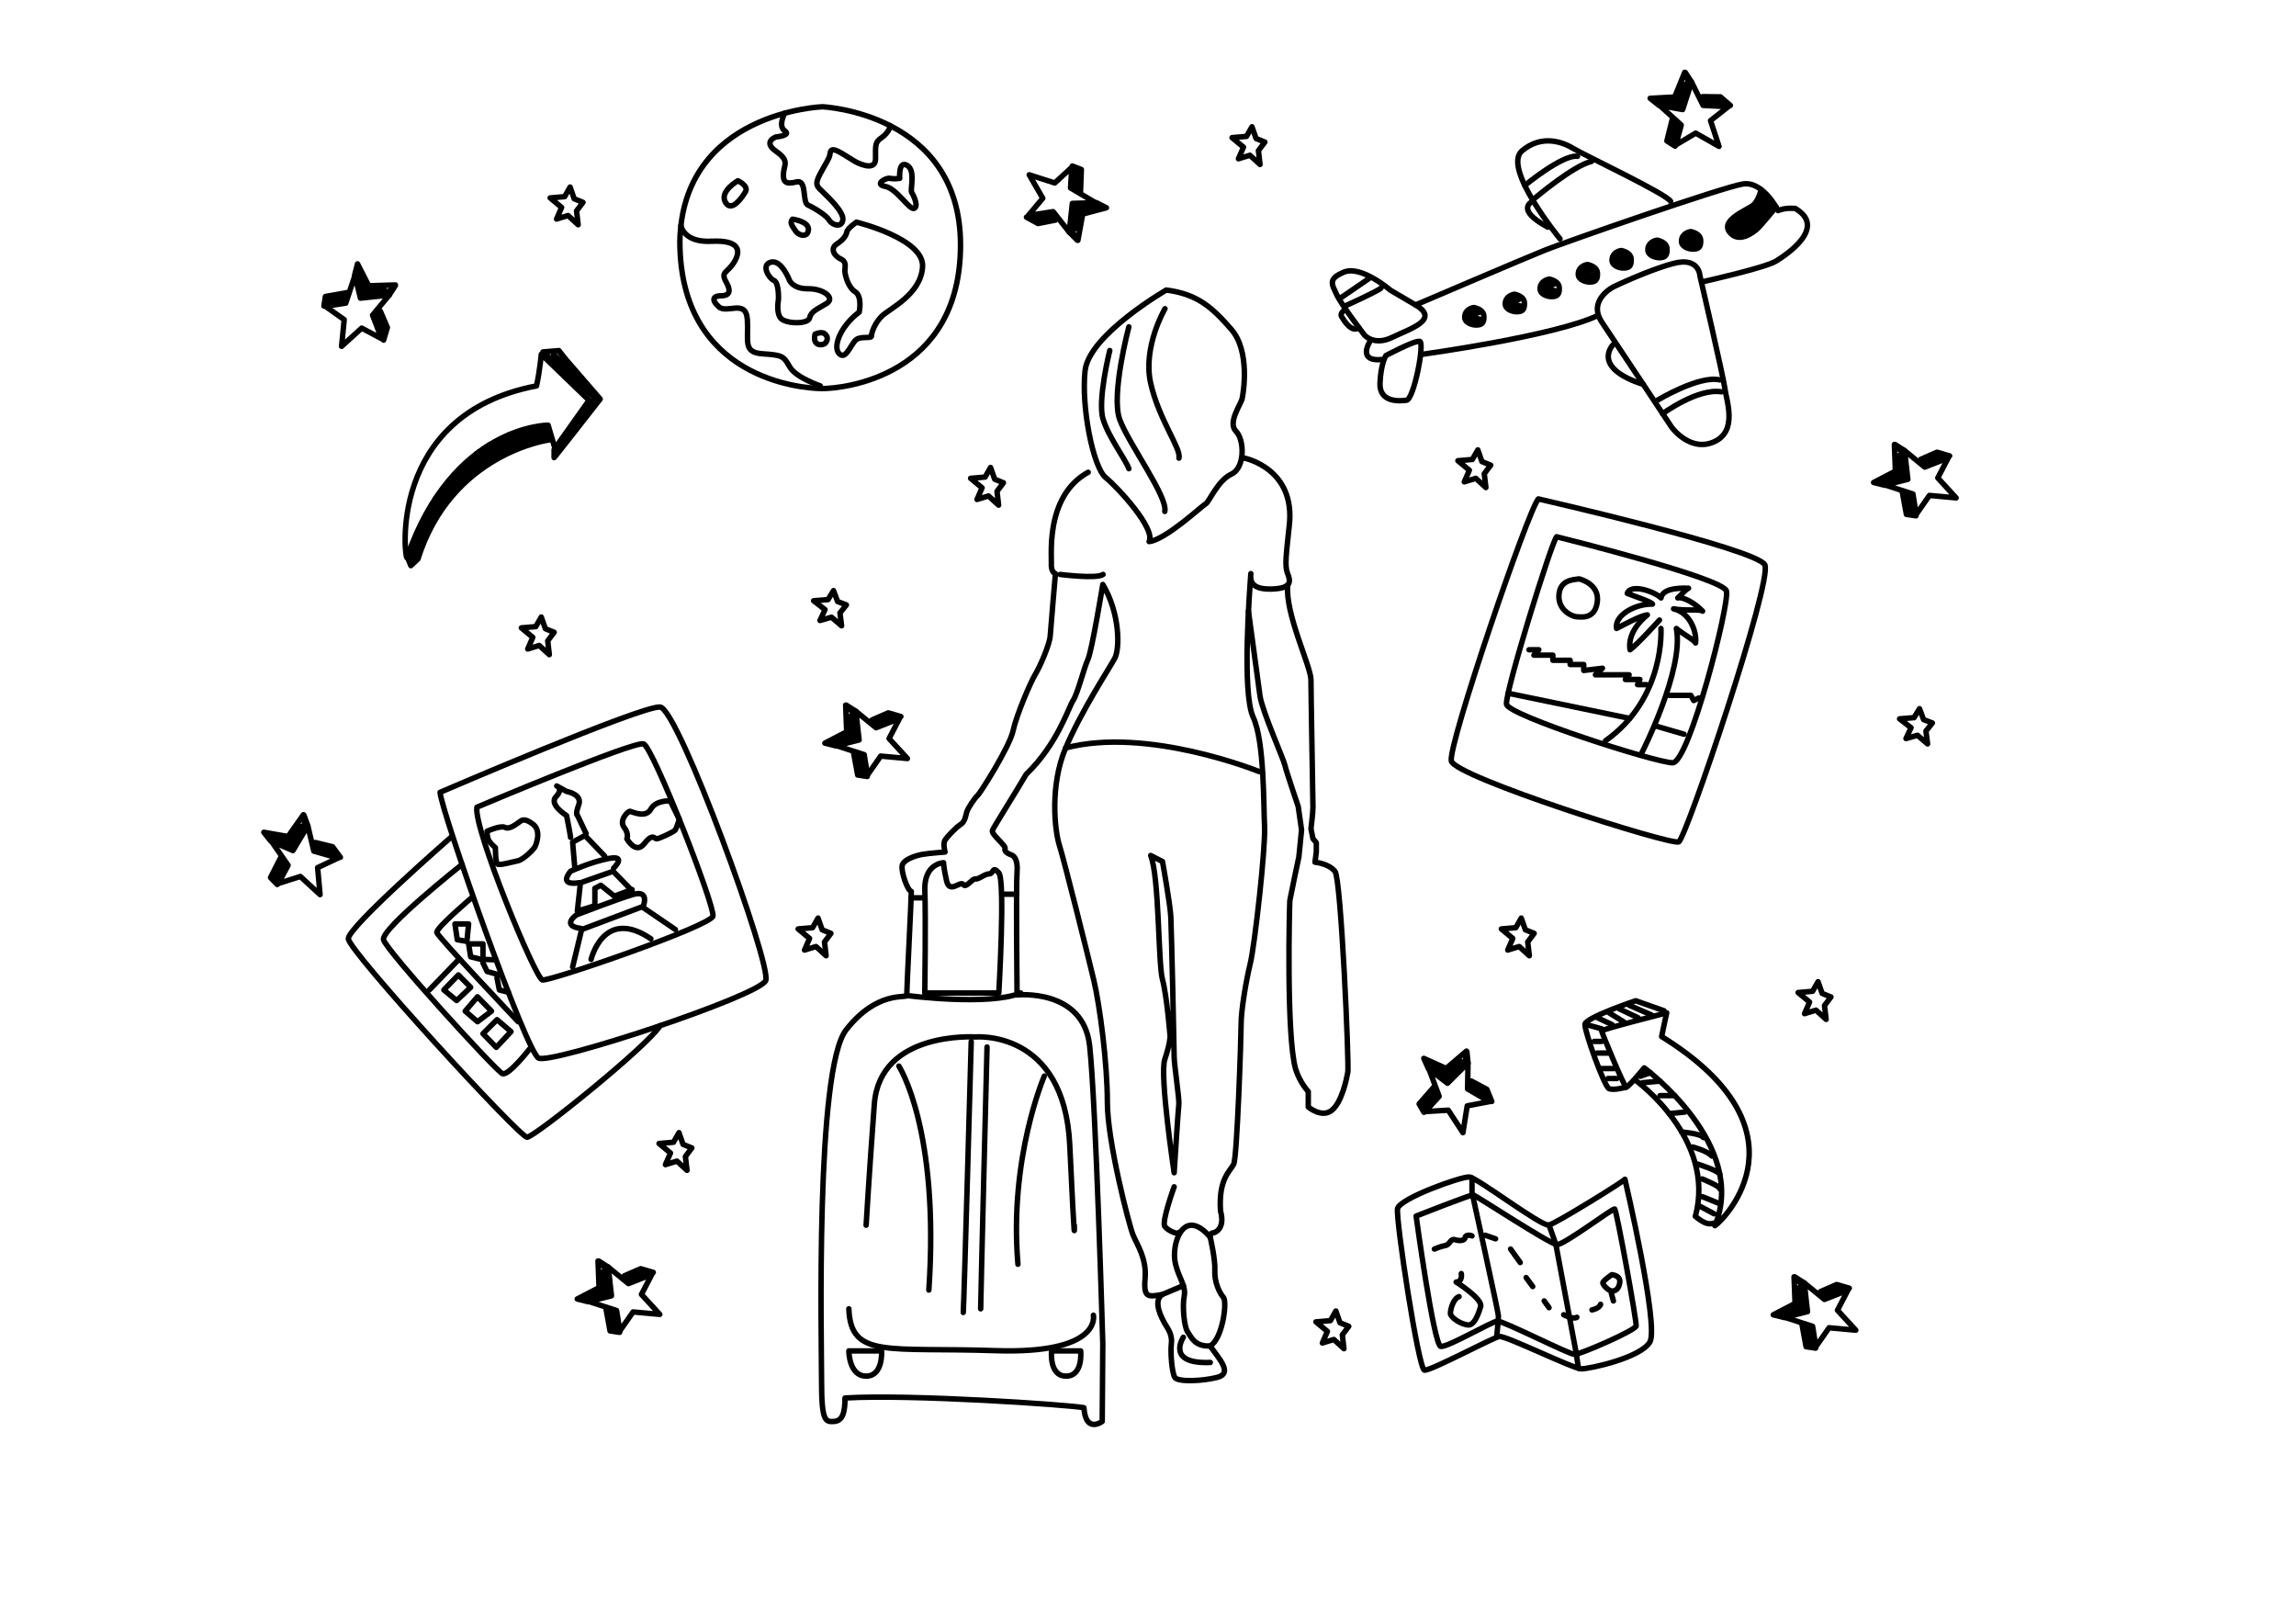 <svg version="1.1" id="Layer_1" xmlns="http://www.w3.org/2000/svg" viewBox="0 0 841.89 595.28">

<style>
  path{
    stroke-dasharray: 1544;
    stroke-dashoffset: 0;
    animation: drawAli 10s infinite;
  }
  @keyframes drawAli {
    from {
        stroke-dashoffset: 1544;
    }
    to {
        stroke-dashoffset: 0;
    }
  }
</style>
<g>
	<path fill="none" stroke="#000000" stroke-width="2" stroke-linecap="round" stroke-linejoin="round" stroke-miterlimit="10" d="
		M301.54,39.143c0,0,50.654,2.25,50.654,50.655s-43.154,52.654-50.654,52.654s-52.25-3.5-52.25-54
		C250.29,40.952,301.54,39.143,301.54,39.143z"/>
	<path fill="none" stroke="#000000" stroke-width="2" stroke-linecap="round" stroke-linejoin="round" stroke-miterlimit="10" d="
		M249.682,82.69c0,0,0.858,6.262,11.108,5.762s11,3.25,8.5,7.5s-5.25,3.5-3,7.5s0.5,5-2,5s-3.75,1.25-0.75,4s10-3,10.5,4.75
		s-1.75,12,5.5,12.5s7.75,0.75,10,4.75s11.202,7,11.202,7"/>
	<path fill="none" stroke="#000000" stroke-width="2" stroke-linecap="round" stroke-linejoin="round" stroke-miterlimit="10" d="
		M287.736,41.502c0,0-2.554,4.7,0,6.45s-3.196,2.25-3.196,2.25s-5,1.75,0,5.25s3,4.75,2.75,8s0.75,4.25,4.75,3.25s2,7.5,4.25,8.5
		s6.75,3.75,7.75,5.5s4.5,3,5,0s-5.25-8.25-7.25-10.25s-3.346-2.5-1.048-6.75s3.298-5.5,3.548-7s0.312-3,4.781-0.25
		s4.469,2.75,4.469,2.75s7.5,4.25,7.5-1s-0.25-6,2.25-7.75s3.389-4.235,2.981-4.439"/>
	<path fill="none" stroke="#000000" stroke-width="2" stroke-linecap="round" stroke-linejoin="round" stroke-miterlimit="10" d="
		M314.04,81.452c0,0,24.75,6,24.25,16.25s-12.25,15.5-15,18.25s-3.75,6.25-3.75,7.25s-3.75,0-5.5,1.25s-3.5,6.5-5.5,5.75
		s-2.5-4,0-8.5s6.5-7.25,6.5-7.25s1.25-5.75-1.5-7.5s-3.75-6.5-3.75-7.75s0.75-3.25-1.5-4.25s-4.136-3.75-1.443-5.5
		s3.443-3.25,3.693-4.5S314.04,81.452,314.04,81.452z"/>
	<path fill="none" stroke="#000000" stroke-width="2" stroke-linecap="round" stroke-linejoin="round" stroke-miterlimit="10" d="
		M329.896,65.387c0-0.55-0.441-6.604,2.751-4.733s0.991,8.916,1.651,9.906s2.642,5.173,0.88,5.833s-6.384-7.292-10.567-8.049
		s0.206-3.288,1.754-2.958S329.896,65.387,329.896,65.387z"/>
	<path fill="none" stroke="#000000" stroke-width="2" stroke-linecap="round" stroke-linejoin="round" stroke-miterlimit="10" d="
		M289.5,102.811c0,0,1.32,3.135,6.824,3.053s10.126,3.331,6.714,5.422s-5.657,2.862-6.186,5.283s-9.004,2.201-10.655,0
		s-0.77-6.604-0.77-6.604s0.33-6.274-1.651-7.155s-4.843-5.834-0.991-6.714S289.5,102.811,289.5,102.811z"/>
	<path fill="none" stroke="#000000" stroke-width="2" stroke-linecap="round" stroke-linejoin="round" stroke-miterlimit="10" d="
		M298.856,122.513c0,0,2.532-1.211,3.743,0s0.771,2.422,0,3.302S297.755,127.136,298.856,122.513z"/>
	<path fill="none" stroke="#000000" stroke-width="2" stroke-linecap="round" stroke-linejoin="round" stroke-miterlimit="10" d="
		M290.601,80.356c0,0,6.054,0.771,5.834,3.853s-3.632,2.202-4.733,0.44S289.39,81.787,290.601,80.356z"/>
	<path fill="none" stroke="#000000" stroke-width="2" stroke-linecap="round" stroke-linejoin="round" stroke-miterlimit="10" d="
		M270.568,66.267c0,0,4.073,1.872,2.752,4.073s-4.954,7.375-7.155,4.073S268.036,67.808,270.568,66.267z"/>
</g>
<g>
	<g>
		<path fill="none" stroke="#000000" stroke-width="2" stroke-linecap="round" stroke-linejoin="round" stroke-miterlimit="10" d="
			M427.637,106.333c0,0-28.296,16.348-29.763,29.552s2.935,35.421,7.545,39.193s18.444,18.863,15.929,23.474
			c6.078-0.629,19.492-13.204,20.75-13.833s4.401-8.593,9.432-10.898s4.82-12.576,1.677-15.72s1.779-9.85,2.252-11.946
			s2.987-17.396-3.929-25.361S439.164,107.801,427.637,106.333z"/>
		<path fill="none" stroke="#000000" stroke-width="2" stroke-linecap="round" stroke-linejoin="round" stroke-miterlimit="10" d="
			M456.291,167.954c0,0,19.132,3.772,16.407,25.151c-1.048,10.061-1.677,14.252-0.629,16.977s2.097,5.659-5.868,5.869
			s-7.756-3.563-7.546-5.659c-0.419,5.869-3.353,43.595,0.839,52.607s3.771,32.486,4.191,40.031
			c0.42,7.546-3.562,43.388-5.239,50.304s-3.354,17.396-3.354,22.007s-1.467,49.046-2.725,51.561s-5.66,5.45-4.821,17.187
			c1.887,6.916-2.515,7.964-2.515,7.964s-1.677,0-1.258,1.677c0,0,1.886,7.964,1.677,12.155s1.678,8.174,3.145,9.851
			s-0.346,15.301-4.889,17.815c3.421,4.82,8.452,10.061,2.583,11.527s-14.462,1.677-15.511,0c-1.047-1.677-1.676-9.012-1.257-12.575
			s-1.886-6.078-2.515-7.336s-4.611-7.964-0.839-10.479c-5.03,0.838-6.917,1.468-6.288-5.868s-2.935-12.364-4.402-15.928
			s-9.432-34.372-9.432-48.625s-2.725-35.421-5.03-45.062s-10.899-44.016-12.576-49.255c-1.677-5.24-3.563-21.798,2.306-35.631
			s16.139-29.343,18.025-32.906s1.886-16.558-4.401-27.038c0,0-3.982,24.312-5.449,27.457s-3.773,12.576-5.45,15.091
			s-5.659,15.929-17.187,27.037c-4.82,8.174-11.737,19.073-12.366,20.54s5.031,5.524,4.611,6.745
			c-0.419,1.219,1.676,2.057,2.305,2.267s2.516,1.258,2.096,6.288s0,45.062,0,45.062s24.312-2.515,26.618,18.654
			s4.821,109.196,4.821,109.196l-0.21,28.505c0,0-6.078,4.611-6.707-5.03c-5.24-1.048-63.716-5.031-87.609-3.563
			c0,5.24-0.838,8.384-3.982,8.594s-4.611,0.209-4.611-14.672s-2.305-114.436,9.013-128.897s22.007-11.527,22.217-12.575
			c0-2.725,1.677-35.213,1.677-38.146c-1.467-0.419-3.772-7.201-3.354-9.469s5.03-3.736,7.545-4.155s8.174-0.838,8.174-0.838
			s-0.838-3.144,0-4.401s3.982-4.611,5.659-5.66c1.677-1.047,1.886-3.145,2.306-4.611c0.419-1.467,3.144-5.45,3.982-6.078
			s11.737-17.815,12.995-23.684s6.498-18.025,8.174-20.75s5.239-10.899,5.449-14.043s1.922-22.845,1.922-22.845
			s-1.712-0.42-1.503-3.773s-2.594-28.159,17.461-35.144"/>
		<path fill="none" stroke="#000000" stroke-width="2" stroke-linecap="round" stroke-linejoin="round" stroke-miterlimit="10" d="
			M457.779,224.084c0,0,3.492,25.614,4.229,31.023s8.605,23.114,9.098,25.328s4.918,15.246,4.918,15.246l1.23,8.606l-0.984,9.836
			c0,0-3.171,14.999-3.307,15.983s-1.366,49.427,2.077,61.722c1.476,4.918,4.673,8.36,4.673,8.36v5.655c0,0,4.918,4.18,8.606,1.229
			s5.41-11.311,5.901-14.016s-2.458-70.573-4.672-73.524s-7.377-3.428-7.377-3.428l0.491-3.703v-3.443l-1.229-1.475l-0.737-3.689
			c0,0,0.737-5.655,0.737-7.868s-0.737-41.803-0.737-46.721s-9.624-24.375-8.501-34.811"/>
		<path fill="none" stroke="#000000" stroke-width="2" stroke-linecap="round" stroke-linejoin="round" stroke-miterlimit="10" d="
			M388.732,210.6c0,0,13.524,1.721,15.737,0"/>
		<path fill="none" stroke="#000000" stroke-width="2" stroke-linecap="round" stroke-linejoin="round" stroke-miterlimit="10" d="
			M461.763,282.895c0,0-40.967-16.619-71.016-8.678"/>
		<path fill="none" stroke="#000000" stroke-width="2" stroke-linecap="round" stroke-linejoin="round" stroke-miterlimit="10" d="
			M421.927,313.633l4.328,2.213c0,0,2.804,15.492,3.05,20.164s1.229,48.441,1.229,51.393s1.969,15.737,1.723,17.459
			s-1.723,25.082-1.723,25.082s-5.388-35.656-3.432-41.558c1.957-5.901,1.957-8.36,1.957-8.36s-1.182-15-2.804-20.901
			S425.124,321.502,421.927,313.633z"/>
		<path fill="none" stroke="#000000" stroke-width="2" stroke-linecap="round" stroke-linejoin="round" stroke-miterlimit="10" d="
			M430.534,435.104c0,0-4.651,12.788-3.433,14.509c1.22,1.721,5.196,3.196,5.176,2.213"/>
		<path fill="none" stroke="#000000" stroke-width="2" stroke-linecap="round" stroke-linejoin="round" stroke-miterlimit="10" d="
			M443.774,453.628c0,0-4.142-5.49-8.076-4.261s-5.901,8.852-4.672,14.016s3.934,8.115,3.196,11.804s0,11.311,1.229,13.032
			s2.493,5.543,8.255,5.23"/>
		
			<line fill="none" stroke="#000000" stroke-width="2" stroke-linecap="round" stroke-linejoin="round" stroke-miterlimit="10" x1="433.899" y1="471.327" x2="426.169" y2="474.586"/>
		<path fill="none" stroke="#000000" stroke-width="2" stroke-linecap="round" stroke-linejoin="round" stroke-miterlimit="10" d="
			M345.989,316.288c0,0-7.246,0.185-6.875,10.218s-0.014,37.53-0.014,37.53h27.139c0,0,2.415-41.245,0-44.032
			s-1.857,0.371-3.53,0.371s-3.716,2.045-5.017,1.858s-3.4,3.529-4.487,2.043s-4.988,3.531-6.103-1.3
			S345.989,316.288,345.989,316.288z"/>
		<path fill="none" stroke="#000000" stroke-width="2" stroke-linecap="round" stroke-linejoin="round" stroke-miterlimit="10" d="
			M400.924,482.169c0,0,3.333,14.333-36,13s-53,3.001-53.667-15.333"/>
		<path fill="none" stroke="#000000" stroke-width="2" stroke-linecap="round" stroke-linejoin="round" stroke-miterlimit="10" d="
			M317.59,449.188c0,0,1-17.352,3-44.352s37-24.667,37-24.667s32.667-2.999,34.667,39.667s1.667,29.352,1.667,29.352"/>
		<path fill="none" stroke="#000000" stroke-width="2" stroke-linecap="round" stroke-linejoin="round" stroke-miterlimit="10" d="
			M382.924,394.502c0,0-13,30-9.667,69"/>
		<path fill="none" stroke="#000000" stroke-width="2" stroke-linecap="round" stroke-linejoin="round" stroke-miterlimit="10" d="
			M329.59,390.836c0,0,15,22.909,11,82.121"/>
		<path fill="none" stroke="#000000" stroke-width="2" stroke-linecap="round" stroke-linejoin="round" stroke-miterlimit="10" d="
			M361.924,383.836c0,0-2.333,92.667-2.333,96"/>
		<path fill="none" stroke="#000000" stroke-width="2" stroke-linecap="round" stroke-linejoin="round" stroke-miterlimit="10" d="
			M356.125,381.836c0,0-2.635,96-2.918,99.333"/>
		<path fill="none" stroke="#000000" stroke-width="2" stroke-linecap="round" stroke-linejoin="round" stroke-miterlimit="10" d="
			M385.59,495.257h10.667c0,0,1,9.245-5.333,9.245S385.59,495.257,385.59,495.257z"/>
		<path fill="none" stroke="#000000" stroke-width="2" stroke-linecap="round" stroke-linejoin="round" stroke-miterlimit="10" d="
			M311.257,495.257h12c0,0,0.667,9.245-5.667,9.245S311.257,495.257,311.257,495.257z"/>
		<path fill="none" stroke="#000000" stroke-width="2" stroke-linecap="round" stroke-linejoin="round" stroke-miterlimit="10" d="
			M332.481,364.971c0,0,30.109,3.933,41.776-0.935"/>
		
			<line fill="none" stroke="#000000" stroke-width="2" stroke-linecap="round" stroke-linejoin="round" stroke-miterlimit="10" x1="334.087" y1="329.149" x2="339.101" y2="329.149"/>
		
			<line fill="none" stroke="#000000" stroke-width="2" stroke-linecap="round" stroke-linejoin="round" stroke-miterlimit="10" x1="367.313" y1="327.836" x2="372.71" y2="327.836"/>
		<path fill="none" stroke="#000000" stroke-width="2" stroke-linecap="round" stroke-linejoin="round" stroke-miterlimit="10" d="
			M413.923,119.835c0,0-6.666,25-3.333,34s17.691,28.333,16.511,33.667"/>
		<path fill="none" stroke="#000000" stroke-width="2" stroke-linecap="round" stroke-linejoin="round" stroke-miterlimit="10" d="
			M427.171,113.169c0,0-8.24,14-5.244,27.333c2.997,13.333,11.37,24.237,10.35,27.452"/>
		<path fill="none" stroke="#000000" stroke-width="2" stroke-linecap="round" stroke-linejoin="round" stroke-miterlimit="10" d="
			M406.923,128.502c0,0-4.575,18.334-2.454,25.167s8.121,14.5,9.454,18.167"/>
	</g>
	<path fill="none" stroke="#000000" stroke-width="2" stroke-linecap="round" stroke-linejoin="round" stroke-miterlimit="10" d="
		M433.899,490.257c0,0-6.603,9.916,9.875,9.245"/>
</g>
<g>
	<path fill="none" stroke="#000000" stroke-width="2" stroke-linecap="round" stroke-linejoin="round" stroke-miterlimit="10" d="
		M572.021,87.573c0,0-21.369-26.03-13.921-32.289c7.447-6.258,15.275-3.037,18.958-0.761c3.682,2.276,34.352,16.726,35.534,19.326"
		/>
	<path fill="none" stroke="#000000" stroke-width="2" stroke-linecap="round" stroke-linejoin="round" stroke-miterlimit="10" d="
		M500.366,122.896c0,0,3.481,3.996,10.058,0.815s17.786-6.538,8.622-11.916c-9.168-5.377-9.168-5.377-9.168-5.377
		s-10.719-9.199-16.959-6.697s-4.485,4.604-2.724,8.399S500.366,122.896,500.366,122.896z"/>
	<path fill="none" stroke="#000000" stroke-width="2" stroke-linecap="round" stroke-linejoin="round" stroke-miterlimit="10" d="
		M508.194,130.352c0,0,10.413-5.583,12.367-5.201c1.956,0.381-2.119,21.237-4.826,21.587c-2.708,0.351-10.051,0.878-9.719-6.364
		C506.35,133.132,508.194,130.352,508.194,130.352z"/>
	<path fill="none" stroke="#000000" stroke-width="2" stroke-linecap="round" stroke-linejoin="round" stroke-miterlimit="10" d="
		M591.659,105.145c0,0-9.747,4.861-4.24,13.042c5.506,8.181,25.513,38.411,25.513,38.411s6.708,9.294,15.521,5.4
		c8.813-3.894,4.621-14.998,4.056-19.371c-0.566-4.373-9.195-41.582-9.195-41.582s-0.265-6.953-9.683-4.463
		C604.212,99.073,591.659,105.145,591.659,105.145z"/>
	<path fill="none" stroke="#000000" stroke-width="2" stroke-linecap="round" stroke-linejoin="round" stroke-miterlimit="10" d="
		M521.51,129.898c0,0,48.878-6.752,64.469-14.277"/>
	<path fill="none" stroke="#000000" stroke-width="2" stroke-linecap="round" stroke-linejoin="round" stroke-miterlimit="10" d="
		M624.859,103.175c0,0,22.43-5.022,26.353-7.436c3.922-2.413,18.933-12.403,7.025-19.331c-4.064-0.32-6.248,0.809-6.248,0.809
		s-5.439-10.942-12.91-9.763c-7.47,1.18-65.413,21.387-72.459,24.206c-7.046,2.818-47.574,20.136-47.574,20.136"/>
	<path fill="none" stroke="#000000" stroke-width="2" stroke-linecap="round" stroke-linejoin="round" stroke-miterlimit="10" d="
		M645.761,69.477c0,0-0.82,3.995-2.922,5.749c-2.103,1.755-12.011,5.363-8.684,9.804c3.328,4.441,8.908,0.116,10.412-1.348
		c1.505-1.464,6.681-7.788,6.681-7.788"/>
	<path fill="none" stroke="#000000" stroke-width="2" stroke-linecap="round" stroke-linejoin="round" stroke-miterlimit="10" d="
		M607.835,146.67c0,0,15.327-9.185,22.759-7.394"/>
	<path fill="none" stroke="#000000" stroke-width="2" stroke-linecap="round" stroke-linejoin="round" stroke-miterlimit="10" d="
		M609.663,151.659c0,0,12.843-9.429,21.497-8.009"/>
	<path fill="none" stroke="#000000" stroke-width="2" stroke-linecap="round" stroke-linejoin="round" stroke-miterlimit="10" d="
		M559.107,67.996c0,0,13.858-11.459,19.321-10.686"/>
	<path fill="none" stroke="#000000" stroke-width="2" stroke-linecap="round" stroke-linejoin="round" stroke-miterlimit="10" d="
		M563.071,72.427c0,0,13.885-11.75,20.493-13.241"/>
	
		<line fill="none" stroke="#000000" stroke-width="2" stroke-linecap="round" stroke-linejoin="round" stroke-miterlimit="10" x1="491.996" y1="108.946" x2="501.915" y2="102.154"/>
	<path fill="none" stroke="#000000" stroke-width="2" stroke-linecap="round" stroke-linejoin="round" stroke-miterlimit="10" d="
		M493.657,111.964c0,0,11.721-5.26,12.728-6.363"/>
	<path fill="none" stroke="#000000" stroke-width="2" stroke-linecap="round" stroke-linejoin="round" stroke-miterlimit="10" d="
		M591.449,126.42c0,0-8.206,8.282,11.11,14.52"/>
	<path fill="none" stroke="#000000" stroke-width="2" stroke-linecap="round" stroke-linejoin="round" stroke-miterlimit="10" d="
		M562.231,73.716c0,0-7.333,2.733,5.31,9.565"/>
	<path fill="none" stroke="#000000" stroke-width="2" stroke-linecap="round" stroke-linejoin="round" stroke-miterlimit="10" d="
		M540.447,112.751c0,0,3.535,0.518,3.66,3.157s-0.893,3.15-2.506,3.25c-1.612,0.101-4.373-0.718-4.52-2.685
		c-0.146-1.966,1.315-3.294,3.076-3.685c1.762-0.39-1.403,1.536-1.403,1.536l3.653,0.178l-4.3,1.532l5.131,1.124l-4.063,0.418
		c0,0,1.883,0.731,2.042,0.711C541.378,118.267,540.447,112.751,540.447,112.751z"/>
	<path fill="none" stroke="#000000" stroke-width="2" stroke-linecap="round" stroke-linejoin="round" stroke-miterlimit="10" d="
		M555.319,107.88c0,0,3.534,0.518,3.659,3.157c0.124,2.639-0.893,3.15-2.505,3.25c-1.613,0.101-4.374-0.718-4.521-2.685
		c-0.146-1.967,1.315-3.294,3.076-3.685c1.762-0.39-1.402,1.536-1.402,1.536l3.652,0.178l-4.299,1.532l5.132,1.124l-4.063,0.417
		c0,0,1.883,0.732,2.042,0.711C556.25,113.395,555.319,107.88,555.319,107.88z"/>
	<path fill="none" stroke="#000000" stroke-width="2" stroke-linecap="round" stroke-linejoin="round" stroke-miterlimit="10" d="
		M568.09,102.338c0,0,3.536,0.518,3.659,3.157c0.124,2.639-0.893,3.15-2.504,3.251c-1.614,0.1-4.375-0.718-4.521-2.685
		c-0.146-1.967,1.314-3.294,3.076-3.685c1.761-0.391-1.403,1.535-1.403,1.535l3.654,0.178l-4.3,1.533l5.131,1.124l-4.063,0.417
		c0,0,1.883,0.732,2.042,0.711C569.021,107.853,568.09,102.338,568.09,102.338z"/>
	<path fill="none" stroke="#000000" stroke-width="2" stroke-linecap="round" stroke-linejoin="round" stroke-miterlimit="10" d="
		M582.081,96.992c0,0,3.536,0.518,3.662,3.157c0.123,2.639-0.895,3.15-2.506,3.25c-1.614,0.1-4.375-0.718-4.521-2.685
		c-0.146-1.967,1.313-3.294,3.074-3.685c1.762-0.391-1.401,1.535-1.401,1.535l3.652,0.178l-4.298,1.532l5.13,1.124l-4.063,0.418
		c0,0,1.883,0.732,2.042,0.711C583.013,102.508,582.081,96.992,582.081,96.992z"/>
	<path fill="none" stroke="#000000" stroke-width="2" stroke-linecap="round" stroke-linejoin="round" stroke-miterlimit="10" d="
		M594.464,91.858c0,0,3.534,0.519,3.659,3.157c0.125,2.639-0.892,3.15-2.505,3.25c-1.612,0.101-4.374-0.718-4.521-2.685
		c-0.146-1.966,1.315-3.294,3.076-3.685c1.762-0.39-1.403,1.536-1.403,1.536l3.654,0.177l-4.301,1.532l5.132,1.124l-4.064,0.418
		c0,0,1.884,0.731,2.044,0.71C595.395,97.374,594.464,91.858,594.464,91.858z"/>
	<path fill="none" stroke="#000000" stroke-width="2" stroke-linecap="round" stroke-linejoin="round" stroke-miterlimit="10" d="
		M607.604,88.058c0,0,3.536,0.518,3.66,3.157c0.125,2.638-0.892,3.149-2.505,3.25c-1.612,0.1-4.372-0.719-4.519-2.685
		c-0.146-1.967,1.312-3.294,3.074-3.685c1.761-0.391-1.403,1.535-1.403,1.535l3.654,0.178l-4.299,1.532l5.13,1.124l-4.064,0.417
		c0,0,1.883,0.732,2.044,0.711C608.536,93.574,607.604,88.058,607.604,88.058z"/>
	<path fill="none" stroke="#000000" stroke-width="2" stroke-linecap="round" stroke-linejoin="round" stroke-miterlimit="10" d="
		M619.936,84.919c0,0,3.536,0.519,3.659,3.157c0.125,2.639-0.892,3.15-2.504,3.25c-1.613,0.101-4.374-0.718-4.52-2.685
		c-0.146-1.966,1.313-3.294,3.075-3.685c1.761-0.391-1.404,1.536-1.404,1.536l3.654,0.178l-4.3,1.532l5.131,1.124l-4.063,0.418
		c0,0,1.883,0.731,2.043,0.71C620.867,90.434,619.936,84.919,619.936,84.919z"/>
	
		<line fill="none" stroke="#000000" stroke-width="2" stroke-linecap="round" stroke-linejoin="round" stroke-miterlimit="10" x1="584.739" y1="99.929" x2="584.546" y2="100.538"/>
	
		<line fill="none" stroke="#000000" stroke-width="2" stroke-linecap="round" stroke-linejoin="round" stroke-miterlimit="10" x1="596.25" y1="94.254" x2="596.442" y2="95.747"/>
	
		<line fill="none" stroke="#000000" stroke-width="2" stroke-linecap="round" stroke-linejoin="round" stroke-miterlimit="10" x1="609.566" y1="89.81" x2="609.45" y2="92.257"/>
	
		<line fill="none" stroke="#000000" stroke-width="2" stroke-linecap="round" stroke-linejoin="round" stroke-miterlimit="10" x1="621.896" y1="86.67" x2="622.255" y2="89.442"/>
	
		<polyline fill="none" stroke="#000000" stroke-width="2" stroke-linecap="round" stroke-linejoin="round" stroke-miterlimit="10" points="
		645.851,70.98 650.104,76.226 645.53,72.268 649.163,76.891 644.895,73.65 648.614,78.099 644.007,74.74 647.533,79.16 
		643.332,75.803 646.998,80.259 641.654,76.237 646.035,81.196 640.625,77.074 645.275,82.433 639.382,77.939 644.036,83.329 
		638.183,78.721 642.975,84.356 636.94,79.166 641.327,85.43 635.773,80.195 639.71,85.906 634.752,81.52 638.3,86.316 
		634.193,83.061 	"/>
	<path fill="none" stroke="#000000" stroke-width="2" stroke-linecap="round" stroke-linejoin="round" stroke-miterlimit="10" d="
		M502.18,125.454c0,0-4.564,7.239,4.563,6.356"/>
	<path fill="none" stroke="#000000" stroke-width="2" stroke-linecap="round" stroke-linejoin="round" stroke-miterlimit="10" d="
		M492.643,113.937c0,0-1.352,1.076-0.71,2.139c0.642,1.062,3.685,6.217,6.331,4.024"/>
</g>
<g>
	<path fill="none" stroke="#000000" stroke-width="2" stroke-linecap="round" stroke-linejoin="round" stroke-miterlimit="10" d="
		M564.077,182.91c0,0,80.124,18.332,83.04,24.165c2.917,5.833-28.824,100.197-31.568,101.57
		c-2.746,1.373-82.183-23.848-83.384-29.682S560.303,187.054,564.077,182.91z"/>
	<path fill="none" stroke="#000000" stroke-width="2" stroke-linecap="round" stroke-linejoin="round" stroke-miterlimit="10" d="
		M570.769,196.781c0,0,61.079,15.098,62.28,19.902s-13.727,62.967-19.73,62.967c-6.006,0-60.223-17.329-60.908-21.446
		S568.881,198.84,570.769,196.781z"/>
	<path fill="none" stroke="#000000" stroke-width="2" stroke-linecap="round" stroke-linejoin="round" stroke-miterlimit="10" d="
		M579.004,212.222c0,0,7.549,1.715,6.691,8.407s-6.177,5.49-7.549,5.49c-1.373,0-6.863-2.23-6.52-7.892
		C571.969,212.565,576.773,212.565,579.004,212.222z"/>
	<path fill="none" stroke="#000000" stroke-width="2" stroke-linecap="round" stroke-linejoin="round" stroke-miterlimit="10" d="
		M609.029,230.409c0,0,1.697,25.564-20.341,41.177"/>
	<path fill="none" stroke="#000000" stroke-width="2" stroke-linecap="round" stroke-linejoin="round" stroke-miterlimit="10" d="
		M601.994,276.046c0,0,15.613-30.539,12.696-45.638c2.402,2.059,6.692,4.289,7.034,5.318c0.516-4.118-2.059-11.152-8.063-12.524
		c4.461,0.858,9.779,0,10.638,0.858c-2.917-3.088-7.379-5.407-9.094-4.848c1.716-1.5,2.745-3.044,3.946-3.559
		c-4.804-0.171-9.548,0.427-10.093,3.559c-2.089-2.187-11.01-5.447-12.383-1.672c2.059,0.858,8.922,3.088,9.265,3.946
		c-6.349-0.171-14.021,4.118-13.187,8.922c2.721-1.373,8.897-4.804,11.299-4.976c-4.804,3.946-7.033,8.579-6.348,12.782
		c2.574-1.802,10.79-10.895,10.79-10.895"/>
	
		<polyline fill="none" stroke="#000000" stroke-width="2" stroke-linecap="round" stroke-linejoin="round" stroke-miterlimit="10" points="
		560.646,238.215 564.248,238.215 562.447,240.188 569.396,240.188 569.396,242.075 575.744,242.075 575.744,243.62 580.72,243.62 
		580.72,245.804 587.582,244.992 585.009,247.394 597.361,247.394 595.989,249.11 601.309,249.11 600.45,250.997 603.71,250.997 	
		"/>
	<path fill="none" stroke="#000000" stroke-width="2" stroke-linecap="round" stroke-linejoin="round" stroke-miterlimit="10" d="
		M612.117,254.943c0.515,0,7.893,0,7.893,0l1.029,1.888l1.887-0.944"/>
	
		<line fill="none" stroke="#000000" stroke-width="2" stroke-linecap="round" stroke-linejoin="round" stroke-miterlimit="10" x1="617.521" y1="269.184" x2="607.484" y2="266.267"/>
	
		<line fill="none" stroke="#000000" stroke-width="2" stroke-linecap="round" stroke-linejoin="round" stroke-miterlimit="10" x1="597.614" y1="263.389" x2="552.992" y2="254.159"/>
</g>
<g>
	<path fill="none" stroke="#000000" stroke-width="2" stroke-linecap="round" stroke-linejoin="round" stroke-miterlimit="10" d="
		M161.368,290.479c0,0,74.026-31.87,80.683-31.265s40.946,94.601,38.728,100.249s-78.666,30.861-83.305,28.44
		S161.771,297.337,161.368,290.479z"/>
	<path fill="none" stroke="#000000" stroke-width="2" stroke-linecap="round" stroke-linejoin="round" stroke-miterlimit="10" d="
		M174.883,295.925c0,0,57.688-24.406,61.117-23.196s26.222,59.503,25.415,63.134s-59.907,24.002-62.529,23.397
		S173.471,303.389,174.883,295.925z"/>
	<path fill="none" stroke="#000000" stroke-width="2" stroke-linecap="round" stroke-linejoin="round" stroke-miterlimit="10" d="
		M245.756,293.622c0,0-5.298-0.347-7.123,3.041c-1.825,3.388-6.776,0.956-7.558,0.782s-4.169,3.301-2.258,5.82
		s1.042,4.257,1.042,4.257s3.214,5.82,6.342,1.824s3.735-1.911,4.517-1.824s6.342-2.519,6.863-3.214s1.501-3.954,1.501-3.954
		L245.756,293.622z"/>
	<path fill="none" stroke="#000000" stroke-width="2" stroke-linecap="round" stroke-linejoin="round" stroke-miterlimit="10" d="
		M178.604,304.741c0,0,4.952-2.259,6.603-1.39s4.343-1.391,5.212-1.998s1.824-1.648,5.039,0.826s1.043,7.797,0.521,8.567
		s-3.996,4.419-6.168,4.854s-6.775,1.823-7.471,1.129s-0.695-5.982-0.695-5.982s-2.258-1.836-2.693-3.226
		S178.604,304.741,178.604,304.741z"/>
	<path fill="none" stroke="#000000" stroke-width="2" stroke-linecap="round" stroke-linejoin="round" stroke-miterlimit="10" d="
		M216.741,351.739c0,0,4.573-19.373,21.919-7.559"/>
	
		<polyline fill="none" stroke="#000000" stroke-width="2" stroke-linecap="round" stroke-linejoin="round" stroke-miterlimit="10" points="
		247.667,340.793 235.418,332.453 213.266,340.793 209.965,354.519 	"/>
	<path fill="none" stroke="#000000" stroke-width="2" stroke-linecap="round" stroke-linejoin="round" stroke-miterlimit="10" d="
		M236.026,331.759c0,0,1.998-5.56-3.909-3.822s-20.762,7.471-20.762,7.471s-5.733,4.003,1.564,4.955"/>
	<path fill="none" stroke="#000000" stroke-width="2" stroke-linecap="round" stroke-linejoin="round" stroke-miterlimit="10" d="
		M231.77,326.546l-6.95-7.123l-11.988,4.213l-1.129,10.346c0,0,6.422-1.788,6.425-2.049s0-6.255,0-6.255l2.175-1.13l4.952,3.996
		l6.516-2.432"/>
	<path fill="none" stroke="#000000" stroke-width="2" stroke-linecap="round" stroke-linejoin="round" stroke-miterlimit="10" d="
		M224.994,318.293c0,0,5.039-4.865-1.737-3.562s-14.042,4.691-14.042,4.691s-4.809,5.386,3.01,4.213"/>
	
		<polyline fill="none" stroke="#000000" stroke-width="2" stroke-linecap="round" stroke-linejoin="round" stroke-miterlimit="10" points="
		210.747,317.946 209.965,308.765 214.482,306.306 221.736,313.863 	"/>
	<path fill="none" stroke="#000000" stroke-width="2" stroke-linecap="round" stroke-linejoin="round" stroke-miterlimit="10" d="
		M209.214,307c-0.031-0.781-1.463-7.992-1.463-7.992s-6.646-4.083-3.867-6.95s0.26-3.909,0.26-3.909l3.606,1.998
		c0,0,5.862,1.042,4.473,4.865s-0.521,3.823-0.521,3.823l3.214,6.776"/>
	<path fill="none" stroke="#000000" stroke-width="2" stroke-linecap="round" stroke-linejoin="round" stroke-miterlimit="10" d="
		M165.316,307c0,0-37.585,32.748-37.585,37.133s62.767,72.788,65.523,72.788s44.779-33.907,48.762-40.882"/>
	<path fill="none" stroke="#000000" stroke-width="2" stroke-linecap="round" stroke-linejoin="round" stroke-miterlimit="10" d="
		M169.425,316.921c0,0-29.791,23.58-28.789,27.589s41.344,48.234,43.599,49.111s10.022-9.146,10.022-9.146"/>
	<path fill="none" stroke="#000000" stroke-width="2" stroke-linecap="round" stroke-linejoin="round" stroke-miterlimit="10" d="
		M172.834,329.227c0,0-13.029,11.024-12.653,12.653s29.817,32.699,29.817,32.699"/>
	
		<line fill="none" stroke="#000000" stroke-width="2" stroke-linecap="round" stroke-linejoin="round" stroke-miterlimit="10" x1="168.073" y1="351.903" x2="157.424" y2="362.928"/>
	
		<polygon fill="none" stroke="#000000" stroke-width="2" stroke-linecap="round" stroke-linejoin="round" stroke-miterlimit="10" points="
		162.749,362.928 167.435,366.812 172.583,361.96 168.073,357.415 	"/>
	
		<polygon fill="none" stroke="#000000" stroke-width="2" stroke-linecap="round" stroke-linejoin="round" stroke-miterlimit="10" points="
		170.579,370.695 175.085,374.579 180.226,370.695 175.085,365.433 	"/>
	
		<polygon fill="none" stroke="#000000" stroke-width="2" stroke-linecap="round" stroke-linejoin="round" stroke-miterlimit="10" points="
		177.094,378.964 181.98,383.975 187.367,378.212 182.23,373.827 	"/>
	
		<polygon fill="none" stroke="#000000" stroke-width="2" stroke-linecap="round" stroke-linejoin="round" stroke-miterlimit="10" points="
		166.82,338.748 167.666,344.511 171.205,345.138 171.831,338.748 	"/>
	
		<polygon fill="none" stroke="#000000" stroke-width="2" stroke-linecap="round" stroke-linejoin="round" stroke-miterlimit="10" points="
		171.831,346.051 172.583,350.775 177.094,351.903 177.094,346.051 	"/>
	
		<polyline fill="none" stroke="#000000" stroke-width="2" stroke-linecap="round" stroke-linejoin="round" stroke-miterlimit="10" points="
		177.094,353.03 178.598,356.162 183.106,357.415 	"/>
	
		<line fill="none" stroke="#000000" stroke-width="2" stroke-linecap="round" stroke-linejoin="round" stroke-miterlimit="10" x1="177.72" y1="351.739" x2="181.89" y2="351.903"/>
	
		<polyline fill="none" stroke="#000000" stroke-width="2" stroke-linecap="round" stroke-linejoin="round" stroke-miterlimit="10" points="
		182.23,358.543 183.106,362.928 186.403,363.769 	"/>
</g>
<g>
	<path fill="none" stroke="#000000" stroke-width="2" stroke-linecap="round" stroke-linejoin="round" stroke-miterlimit="10" d="
		M595.822,432.328c0,0,12.564,53.781,9.16,59.652c-3.406,5.871-22.193,9.863-25.129,9.863s-27.712-12.213-30.061-11.859
		c-2.349,0.352-25.246,12.682-27.477,12.328c-2.231-0.352-10.568-55.422-9.864-59.18s23.367-11.859,26.303-11.625
		s26.538,18.318,29.239,17.613C570.694,448.416,595.588,433.033,595.822,432.328z"/>
	<path fill="none" stroke="#000000" stroke-width="2" stroke-linecap="round" stroke-linejoin="round" stroke-miterlimit="10" d="
		M519.263,445.832c0,0,6.458,47.439,9.042,47.791c2.583,0.354,18.67-9.158,20.783-9.275s26.303,12.211,28.299,12.211
		s22.311-8.807,22.546-10.449c0.235-1.645-7.163-42.508-7.867-42.859c-0.704-0.354-18.553,13.152-21.136,13.033
		c-2.584-0.117-29.826-18.084-30.766-18.201S519.263,445.832,519.263,445.832z"/>
	<path fill="none" stroke="#000000" stroke-width="2" stroke-linecap="round" stroke-linejoin="round" stroke-miterlimit="10" d="
		M539.752,431.85v5.293c0,0,9.688,44.033,9.688,45.326c0,1.291-0.587,7.162-0.587,7.162"/>
	
		<polyline fill="none" stroke="#000000" stroke-width="2" stroke-linecap="round" stroke-linejoin="round" stroke-miterlimit="10" points="
		567.994,449.121 570.488,456.18 578.025,496.445 578.757,501.623 	"/>
	<path fill="none" stroke="#000000" stroke-width="2" stroke-linecap="round" stroke-linejoin="round" stroke-miterlimit="10" d="
		M525.956,457.928c0,0,2.113-0.941,3.992-1.293s1.761-2.699,3.64-2.113c1.879,0.588,3.523,0.234,3.641-0.822
		s1.994-0.939,2.523-0.586"/>
	
		<line fill="none" stroke="#000000" stroke-width="2" stroke-linecap="round" stroke-linejoin="round" stroke-miterlimit="10" x1="544.597" y1="452.863" x2="548.384" y2="454.17"/>
	
		<line fill="none" stroke="#000000" stroke-width="2" stroke-linecap="round" stroke-linejoin="round" stroke-miterlimit="10" x1="553.902" y1="457.928" x2="557.426" y2="462.859"/>
	
		<line fill="none" stroke="#000000" stroke-width="2" stroke-linecap="round" stroke-linejoin="round" stroke-miterlimit="10" x1="559.601" y1="468.377" x2="562.005" y2="471.666"/>
	
		<line fill="none" stroke="#000000" stroke-width="2" stroke-linecap="round" stroke-linejoin="round" stroke-miterlimit="10" x1="566.232" y1="476.949" x2="567.994" y2="479.416"/>
	<path fill="none" stroke="#000000" stroke-width="2" stroke-linecap="round" stroke-linejoin="round" stroke-miterlimit="10" d="
		M573.375,481.998c0,0,3.426,1.879,4.834,0.939"/>
	<path fill="none" stroke="#000000" stroke-width="2" stroke-linecap="round" stroke-linejoin="round" stroke-miterlimit="10" d="
		M583.729,480.238c0,0,2.7-0.471,3.17-2.057"/>
	<path fill="none" stroke="#000000" stroke-width="2" stroke-linecap="round" stroke-linejoin="round" stroke-miterlimit="10" d="
		M535.819,466.912c0,0,0.587,2.992-1.879,3.109c0,0,9.042,5.637,9.042,8.689c0,0-1.762,7.162-4.521,7.045
		c-2.759-0.117-6.634-2.818-6.634-4.227s1.011-5.445,3.171-6.158"/>
	<path fill="none" stroke="#000000" stroke-width="2" stroke-linecap="round" stroke-linejoin="round" stroke-miterlimit="10" d="
		M591.009,467.32c0,0,3.171,0.236,2.936,2.701c-0.235,2.467-1.644,3.406-2.936,3.289c-1.292-0.119-3.288-2.223-3.288-2.99
		S591.009,467.32,591.009,467.32z"/>
	
		<line fill="none" stroke="#000000" stroke-width="2" stroke-linecap="round" stroke-linejoin="round" stroke-miterlimit="10" x1="591.596" y1="476.949" x2="590.839" y2="474.131"/>
</g>
<g>
	<path fill="none" stroke="#000000" stroke-width="2" stroke-linecap="round" stroke-linejoin="round" stroke-miterlimit="10" d="
		M611.145,371.33c0,0-23.853,6.037-23.853,6.626s8.246,20.466,8.981,20.613c0.736,0.147,6.626-7.067,6.626-7.067
		s38.282,28.123,25.914,57.865c3.681-2.504,35.735-35.191-19.53-69.35C609.967,376.484,611.145,371.33,611.145,371.33z"/>
	<path fill="none" stroke="#000000" stroke-width="2" stroke-linecap="round" stroke-linejoin="round" stroke-miterlimit="10" d="
		M610.161,370.555l-10.413-3.668c0,0-18.344,6.153-18.58,8.639s7.102,22.721,8.758,23.549c1.656,0.829,6.348-0.505,6.348-0.505"/>
	
		<line fill="none" stroke="#000000" stroke-width="2" stroke-linecap="round" stroke-linejoin="round" stroke-miterlimit="10" x1="597.381" y1="368.543" x2="605.547" y2="372.094"/>
	
		<line fill="none" stroke="#000000" stroke-width="2" stroke-linecap="round" stroke-linejoin="round" stroke-miterlimit="10" x1="593.713" y1="369.846" x2="600.694" y2="373.158"/>
	
		<line fill="none" stroke="#000000" stroke-width="2" stroke-linecap="round" stroke-linejoin="round" stroke-miterlimit="10" x1="590.044" y1="371.33" x2="595.662" y2="374.815"/>
	
		<line fill="none" stroke="#000000" stroke-width="2" stroke-linecap="round" stroke-linejoin="round" stroke-miterlimit="10" x1="585.666" y1="373.073" x2="591.109" y2="375.645"/>
	
		<line fill="none" stroke="#000000" stroke-width="2" stroke-linecap="round" stroke-linejoin="round" stroke-miterlimit="10" x1="581.76" y1="375.645" x2="587.292" y2="377.182"/>
	
		<line fill="none" stroke="#000000" stroke-width="2" stroke-linecap="round" stroke-linejoin="round" stroke-miterlimit="10" x1="584.526" y1="381.797" x2="587.292" y2="381.797"/>
	
		<line fill="none" stroke="#000000" stroke-width="2" stroke-linecap="round" stroke-linejoin="round" stroke-miterlimit="10" x1="585.666" y1="386.058" x2="590.044" y2="386.058"/>
	
		<line fill="none" stroke="#000000" stroke-width="2" stroke-linecap="round" stroke-linejoin="round" stroke-miterlimit="10" x1="587.292" y1="391.738" x2="591.938" y2="391.738"/>
	
		<line fill="none" stroke="#000000" stroke-width="2" stroke-linecap="round" stroke-linejoin="round" stroke-miterlimit="10" x1="589.615" y1="395.406" x2="592.854" y2="395.406"/>
	<path fill="none" stroke="#000000" stroke-width="2" stroke-linecap="round" stroke-linejoin="round" stroke-miterlimit="10" d="
		M600.103,396.354c0,0,29.229,21.305,21.538,49.588c3.55,2.84,4.887,2.998,6.863,2.484"/>
	
		<line fill="none" stroke="#000000" stroke-width="2" stroke-linecap="round" stroke-linejoin="round" stroke-miterlimit="10" x1="602.232" y1="396.947" x2="608.68" y2="396.354"/>
	
		<line fill="none" stroke="#000000" stroke-width="2" stroke-linecap="round" stroke-linejoin="round" stroke-miterlimit="10" x1="601.464" y1="394.581" x2="605.14" y2="393.274"/>
	
		<line fill="none" stroke="#000000" stroke-width="2" stroke-linecap="round" stroke-linejoin="round" stroke-miterlimit="10" x1="608.68" y1="401.682" x2="614.09" y2="401.682"/>
	
		<line fill="none" stroke="#000000" stroke-width="2" stroke-linecap="round" stroke-linejoin="round" stroke-miterlimit="10" x1="612.055" y1="408.272" x2="617.734" y2="407.717"/>
	<path fill="none" stroke="#000000" stroke-width="2" stroke-linecap="round" stroke-linejoin="round" stroke-miterlimit="10" d="
		M616.67,415.018c0,0,6.98,0.509,7.928,2.047"/>
	<path fill="none" stroke="#000000" stroke-width="2" stroke-linecap="round" stroke-linejoin="round" stroke-miterlimit="10" d="
		M620.634,420.497c0,0,5.336,1.355,7.04,3.313"/>
	<path fill="none" stroke="#000000" stroke-width="2" stroke-linecap="round" stroke-linejoin="round" stroke-miterlimit="10" d="
		M622.468,426.769c0,0,7.936,2.466,8.169,3.827"/>
	<path fill="none" stroke="#000000" stroke-width="2" stroke-linecap="round" stroke-linejoin="round" stroke-miterlimit="10" d="
		M624.154,432.213c0,0,6.723,2.721,6.482,3.668"/>
	<path fill="none" stroke="#000000" stroke-width="2" stroke-linecap="round" stroke-linejoin="round" stroke-miterlimit="10" d="
		M624.154,438.721c0.207,0,6.482,2.604,6.482,2.604"/>
	
		<line fill="none" stroke="#000000" stroke-width="2" stroke-linecap="round" stroke-linejoin="round" stroke-miterlimit="10" x1="623.414" y1="442.271" x2="628.504" y2="444.992"/>
</g>
<g>
	<path fill="none" stroke="#000000" stroke-width="2" stroke-linecap="round" stroke-linejoin="round" stroke-miterlimit="10" d="
		M149.234,204.374c-0.673,1.949-8-52.306,47.5-62.903c1.25-5.847,1.75-11.597,1.75-11.597l17.5,16.882l-12.5,17.618l-2.5-8.506
		C200.984,155.868,165.984,155.874,149.234,204.374z"/>
	<path fill="none" stroke="#000000" stroke-width="2" stroke-linecap="round" stroke-linejoin="round" stroke-miterlimit="10" d="
		M204.897,128.779l15.177,17.509c0,0-16.896,21.642-16.896,21.479s0-2.905,0-2.905l14.973-18.818l-19.064-17.019l5.85-0.491
		l11.864,15.055l-13.868-13.715"/>
	<path fill="none" stroke="#000000" stroke-width="2" stroke-linecap="round" stroke-linejoin="round" stroke-miterlimit="10" d="
		M201.318,161.291c0,0-35.833,4.75-48.083,43.667c-2.583,2.417-2.583,2.417-2.583,2.417l-1-2.417l1.583-0.532l1.417-1.134
		l-2.167-0.5l2.417-0.667l-1.417-1.083h1.833l-1.5-1.75l2.25,0.083l-1.25-1.5l2.5-0.167l-1.75-1.583l2.333,0.167l-1.417-2
		l1.583,0.583l-0.917-2.167l1.917,1.417l-1.417-2.75l1.75,1.833l-1-3.083l1.75,1.75l-0.917-3.167l1.833,1.417l-1.25-2.583
		l2.167,1.25l-1.833-2.75l2.75,1.333l-1.833-2.5l2.75,1.083l-2.171-3.196l3.338,1.571l-1.5-2.875l2.25,1.667l-1.167-2.75l2.167,1.25
		l-1-2.167c0,0,1.917,1.5,2,1.25s-1.833-2.417-1.833-2.417l2.5,1.667l-1.25-3.083l1.75,1.583l-0.833-2.75l2.083,2.083l-1.333-3.333
		l2.667,2.083l-1.083-3.25c0,0,2,2.417,2.25,2s-1.083-2.75-1.083-2.75l2.667,2l-1.667-3.5l2.667,2.25l-1.25-3.75l2.5,3l-1.333-4
		l2.333,3.333l-1.5-4.725l2.333,4.058l-1.659-4.838l2.742,4.005l-1.741-4.755l3.074,4.005l-1.632-5.026l2.716,4.36l-1.632-5.085
		l3.049,4.418l-1.675-5.286l2.712,4.763l-1.287-5.061l2.5,4.442l-1.213-5.358l2.546,4.5l-1-5l1.917,4.417l-0.667-5l1.833,4.417
		l-0.333-4.417c0,0,1.667,4,1.667,3.667s-1.41-5.087-1.41-5.087l2.993,4.587l-1.083-4.587l2.667,3.92l-1.167-3.92l2.667,3.004
		l-1.5-4l2.833,4.167l-1.083-4.667l2.583,4.167l-0.833-4.667l1.75,4.25l-0.083-4.25l1.167,3.917v-4.5l1.354,4.333v-4.333l1.48,3.917
		v-3.917"/>
</g>
<g>
	
		<polygon fill="none" stroke="#000000" stroke-width="2" stroke-linecap="round" stroke-linejoin="round" stroke-miterlimit="10" points="
		142.717,108.184 132.171,109.307 130.136,100.997 126.777,111.138 119.295,112.282 126.212,117.188 125.248,126.972 
		132.618,120.296 139.915,124.159 136.612,115.541 	"/>
	
		<polyline fill="none" stroke="#000000" stroke-width="2" stroke-linecap="round" stroke-linejoin="round" stroke-miterlimit="10" points="
		144.984,104.463 135.192,104.769 135.044,104.479 131.1,96.744 130.063,100.734 132.922,108.789 142.717,108.184 144.983,104.687 
		141.599,107.653 140.495,105.179 139.583,107.49 138.251,105.388 137.114,107.771 136.384,105.375 134.72,108.054 133.3,108.119 
		135.114,105.217 132.637,106.769 134.076,104.014 132.277,104.674 133.188,102.774 131.613,103.473 132.527,101.014 
		131.065,101.676 131.569,99.138 132.159,100.264 	"/>
	
		<polyline fill="none" stroke="#000000" stroke-width="2" stroke-linecap="round" stroke-linejoin="round" stroke-miterlimit="10" points="
		140.659,124.686 142.037,120.062 139.462,114.066 137.434,115.621 140.674,122.594 141.283,120.954 139.373,116.158 	"/>
	
		<polyline fill="none" stroke="#000000" stroke-width="2" stroke-linecap="round" stroke-linejoin="round" stroke-miterlimit="10" points="
		127.476,107.256 119.32,108.695 118.772,112.203 126.333,110.462 126.569,108.745 119.981,110.343 	"/>
</g>
<polygon fill="none" stroke="#000000" stroke-width="2" stroke-linecap="round" stroke-linejoin="round" stroke-miterlimit="10" points="
	703.837,259.812 705.342,263.829 708.564,265.052 706.201,267.994 706.796,272.721 703.094,269.564 698.879,270.771 
	700.729,266.788 696.531,263.531 701.837,263.102 "/>
<polygon fill="none" stroke="#000000" stroke-width="2" stroke-linecap="round" stroke-linejoin="round" stroke-miterlimit="10" points="
	305.631,216.525 307.135,220.542 310.358,221.765 307.995,224.707 308.59,229.434 304.887,226.277 300.672,227.483 302.523,223.5 
	298.325,220.244 303.631,219.814 "/>
<polygon fill="none" stroke="#000000" stroke-width="2" stroke-linecap="round" stroke-linejoin="round" stroke-miterlimit="10" points="
	363.213,171.382 364.717,175.681 367.94,176.99 365.577,180.139 366.172,185.197 362.469,181.819 358.254,183.11 360.105,178.847 
	355.907,175.362 361.213,174.902 "/>
<polygon fill="none" stroke="#000000" stroke-width="2" stroke-linecap="round" stroke-linejoin="round" stroke-miterlimit="10" points="
	299.958,336.578 301.462,340.877 304.685,342.187 302.321,345.336 302.917,350.395 299.214,347.016 294.999,348.307 296.85,344.044 
	292.652,340.559 297.958,340.1 "/>
<polygon fill="none" stroke="#000000" stroke-width="2" stroke-linecap="round" stroke-linejoin="round" stroke-miterlimit="10" points="
	541.883,164.928 543.388,169.227 546.611,170.536 544.247,173.685 544.842,178.743 541.14,175.365 536.925,176.656 538.775,172.393 
	534.578,168.908 539.883,168.448 "/>
<polygon fill="none" stroke="#000000" stroke-width="2" stroke-linecap="round" stroke-linejoin="round" stroke-miterlimit="10" points="
	557.812,336.578 559.316,340.877 562.539,342.186 560.176,345.335 560.771,350.394 557.068,347.016 552.854,348.307 
	554.705,344.043 550.506,340.559 555.812,340.099 "/>
<polygon fill="none" stroke="#000000" stroke-width="2" stroke-linecap="round" stroke-linejoin="round" stroke-miterlimit="10" points="
	489.834,480.639 491.339,484.938 494.562,486.246 492.198,489.395 492.793,494.453 489.091,491.075 484.876,492.367 
	486.727,488.104 482.529,484.618 487.834,484.158 "/>
<polygon fill="none" stroke="#000000" stroke-width="2" stroke-linecap="round" stroke-linejoin="round" stroke-miterlimit="10" points="
	666.637,359.903 668.141,364.202 671.363,365.512 669,368.66 669.596,373.719 665.893,370.34 661.678,371.632 663.529,367.369 
	659.33,363.883 664.637,363.424 "/>
<polygon fill="none" stroke="#000000" stroke-width="2" stroke-linecap="round" stroke-linejoin="round" stroke-miterlimit="10" points="
	248.956,415.246 250.46,419.545 253.684,420.854 251.32,424.003 251.915,429.062 248.212,425.684 243.998,426.975 245.849,422.711 
	241.65,419.227 246.956,418.767 "/>
<polygon fill="none" stroke="#000000" stroke-width="2" stroke-linecap="round" stroke-linejoin="round" stroke-miterlimit="10" points="
	459.068,46.481 460.573,50.78 463.797,52.089 461.433,55.238 462.027,60.296 458.325,56.918 454.11,58.209 455.961,53.946 
	451.764,50.461 457.068,50.001 "/>
<polygon fill="none" stroke="#000000" stroke-width="2" stroke-linecap="round" stroke-linejoin="round" stroke-miterlimit="10" points="
	198.469,226.203 199.974,230.502 203.197,231.811 200.833,234.96 201.428,240.019 197.726,236.64 193.511,237.932 195.362,233.668 
	191.164,230.183 196.469,229.724 "/>
<polygon fill="none" stroke="#000000" stroke-width="2" stroke-linecap="round" stroke-linejoin="round" stroke-miterlimit="10" points="
	209.04,68.578 210.544,72.876 213.768,74.186 211.404,77.334 211.999,82.393 208.296,79.015 204.082,80.306 205.933,76.043 
	201.734,72.558 207.04,72.098 "/>
<g>
	
		<polygon fill="none" stroke="#000000" stroke-width="2" stroke-linecap="round" stroke-linejoin="round" stroke-miterlimit="10" points="
		661.572,470.332 662.77,480.87 654.473,482.963 664.637,486.251 665.832,493.725 670.691,486.773 680.48,487.671 673.756,480.347 
		677.566,473.023 668.973,476.386 	"/>
	
		<polyline fill="none" stroke="#000000" stroke-width="2" stroke-linecap="round" stroke-linejoin="round" stroke-miterlimit="10" points="
		657.836,468.09 658.209,477.881 657.921,478.029 650.213,482.028 654.211,483.037 662.246,480.123 661.572,470.332 658.061,468.09 
		661.051,471.453 658.584,472.574 660.9,473.471 658.809,474.816 661.199,475.938 658.809,476.685 661.498,478.329 661.572,479.749 
		658.658,477.955 660.229,480.422 657.463,479.002 658.135,480.795 656.229,479.898 656.939,481.468 654.473,480.57 
		655.146,482.028 652.604,481.543 653.726,480.945 	"/>
	
		<polyline fill="none" stroke="#000000" stroke-width="2" stroke-linecap="round" stroke-linejoin="round" stroke-miterlimit="10" points="
		678.09,472.275 673.455,470.93 667.477,473.546 669.047,475.563 675.996,472.275 674.352,471.678 669.57,473.621 	"/>
	
		<polyline fill="none" stroke="#000000" stroke-width="2" stroke-linecap="round" stroke-linejoin="round" stroke-miterlimit="10" points="
		660.75,485.578 662.246,493.725 665.758,494.248 663.965,486.699 662.246,486.476 663.889,493.053 	"/>
</g>
<g>
	
		<polygon fill="none" stroke="#000000" stroke-width="2" stroke-linecap="round" stroke-linejoin="round" stroke-miterlimit="10" points="
		112.867,302.73 107.417,311.83 99.556,308.454 105.634,317.239 102.045,323.902 110.126,321.331 117.359,327.989 116.464,318.086 
		123.939,314.58 115.069,312.034 	"/>
	
		<polyline fill="none" stroke="#000000" stroke-width="2" stroke-linecap="round" stroke-linejoin="round" stroke-miterlimit="10" points="
		111.259,298.68 105.61,306.686 105.291,306.629 96.738,305.125 99.302,308.354 107.456,310.918 112.867,302.73 111.437,298.816 
		111.771,303.304 109.13,302.696 110.425,304.816 107.947,304.614 109.166,306.957 106.812,306.1 107.95,309.039 107.147,310.213 
		105.921,307.017 105.671,309.93 104.336,307.122 103.78,308.956 102.812,307.086 102.422,308.765 101.008,306.554 100.657,308.12 
		98.934,306.191 100.187,306.397 	"/>
	
		<polyline fill="none" stroke="#000000" stroke-width="2" stroke-linecap="round" stroke-linejoin="round" stroke-miterlimit="10" points="
		124.809,314.304 121.944,310.422 115.605,308.87 115.627,311.426 123.146,313.033 122.203,311.56 117.223,310.199 	"/>
	
		<polyline fill="none" stroke="#000000" stroke-width="2" stroke-linecap="round" stroke-linejoin="round" stroke-miterlimit="10" points="
		102.954,314.344 99.196,321.725 101.668,324.272 104.827,317.187 103.597,315.966 100.91,322.188 	"/>
</g>
<g>
	
		<polygon fill="none" stroke="#000000" stroke-width="2" stroke-linecap="round" stroke-linejoin="round" stroke-miterlimit="10" points="
		620.243,30.072 616.988,40.167 608.567,38.652 616.472,45.839 614.479,53.141 621.771,48.811 630.321,53.665 627.213,44.219 
		633.704,39.118 624.488,38.638 	"/>
	
		<polyline fill="none" stroke="#000000" stroke-width="2" stroke-linecap="round" stroke-linejoin="round" stroke-miterlimit="10" points="
		617.764,26.49 614.066,35.563 613.742,35.58 605.072,36.045 608.299,38.612 616.819,39.27 620.243,30.072 617.967,26.582 
		619.305,30.878 616.596,30.883 618.336,32.655 615.876,33.018 617.592,35.025 615.105,34.72 616.878,37.327 616.36,38.652 
		614.444,35.815 614.858,38.71 612.924,36.276 612.797,38.188 611.431,36.585 611.431,38.307 609.554,36.474 609.564,38.079 
		607.45,36.588 608.718,36.506 	"/>
	
		<polyline fill="none" stroke="#000000" stroke-width="2" stroke-linecap="round" stroke-linejoin="round" stroke-miterlimit="10" points="
		634.489,38.652 630.822,35.517 624.297,35.435 624.896,37.92 632.583,37.79 631.331,36.567 626.173,36.366 	"/>
	
		<polyline fill="none" stroke="#000000" stroke-width="2" stroke-linecap="round" stroke-linejoin="round" stroke-miterlimit="10" points="
		613.207,43.624 611.212,51.662 614.195,53.586 615.674,45.97 614.2,45.058 612.986,51.727 	"/>
</g>
<g>
	
		<polygon fill="none" stroke="#000000" stroke-width="2" stroke-linecap="round" stroke-linejoin="round" stroke-miterlimit="10" points="
		223.021,464.535 224.217,475.072 215.921,477.165 226.085,480.453 227.281,487.928 232.139,480.977 241.929,481.873 
		235.204,474.549 239.014,467.226 230.42,470.588 	"/>
	
		<polyline fill="none" stroke="#000000" stroke-width="2" stroke-linecap="round" stroke-linejoin="round" stroke-miterlimit="10" points="
		219.284,462.293 219.658,472.083 219.369,472.232 211.661,476.23 215.659,477.24 223.694,474.325 223.021,464.535 219.508,462.293 
		222.499,465.656 220.032,466.777 222.348,467.674 220.256,469.02 222.647,470.141 220.256,470.887 222.946,472.531 
		223.021,473.951 220.106,472.158 221.676,474.624 218.911,473.204 219.583,474.998 217.678,474.102 218.387,475.67 
		215.921,474.773 216.594,476.23 214.053,475.745 215.174,475.147 	"/>
	
		<polyline fill="none" stroke="#000000" stroke-width="2" stroke-linecap="round" stroke-linejoin="round" stroke-miterlimit="10" points="
		239.538,466.479 234.904,465.133 228.925,467.748 230.495,469.766 237.445,466.479 235.8,465.881 231.018,467.823 	"/>
	
		<polyline fill="none" stroke="#000000" stroke-width="2" stroke-linecap="round" stroke-linejoin="round" stroke-miterlimit="10" points="
		222.198,479.781 223.694,487.928 227.206,488.451 225.413,480.902 223.694,480.678 225.337,487.255 	"/>
</g>
<g>
	
		<polygon fill="none" stroke="#000000" stroke-width="2" stroke-linecap="round" stroke-linejoin="round" stroke-miterlimit="10" points="
		538.288,389.663 530.764,397.139 523.978,391.93 527.703,401.942 522.583,407.517 531.048,407.015 536.419,415.25 537.99,405.43 
		546.099,403.875 538.13,399.222 	"/>
	
		<polyline fill="none" stroke="#000000" stroke-width="2" stroke-linecap="round" stroke-linejoin="round" stroke-miterlimit="10" points="
		537.727,385.342 530.281,391.708 529.984,391.574 522.066,388.01 523.756,391.771 531.026,396.264 538.288,389.663 
		537.865,385.517 537.084,389.948 534.674,388.709 535.407,391.082 533.055,390.276 533.658,392.847 531.59,391.435 
		531.969,394.564 530.902,395.505 530.5,392.105 529.54,394.866 528.938,391.816 527.947,393.457 527.47,391.406 526.679,392.937 
		525.853,390.447 525.127,391.878 523.932,389.583 525.096,390.092 	"/>
	
		<polyline fill="none" stroke="#000000" stroke-width="2" stroke-linecap="round" stroke-linejoin="round" stroke-miterlimit="10" points="
		547.01,403.822 545.189,399.354 539.43,396.288 538.82,398.77 545.712,402.182 545.16,400.521 540.669,397.975 	"/>
	
		<polyline fill="none" stroke="#000000" stroke-width="2" stroke-linecap="round" stroke-linejoin="round" stroke-miterlimit="10" points="
		525.818,398.476 520.357,404.702 522.126,407.781 526.934,401.692 526.043,400.205 521.905,405.574 	"/>
</g>
<g>
	
		<polygon fill="none" stroke="#000000" stroke-width="2" stroke-linecap="round" stroke-linejoin="round" stroke-miterlimit="10" points="
		392.076,85.114 393.199,74.568 401.751,74.329 392.544,68.91 393.002,61.355 386.749,67.084 377.388,64.081 382.361,72.691 
		377.05,79.012 386.169,77.597 	"/>
	
		<polyline fill="none" stroke="#000000" stroke-width="2" stroke-linecap="round" stroke-linejoin="round" stroke-miterlimit="10" points="
		395.236,88.115 397,78.478 397.313,78.395 405.706,76.167 402.023,74.313 393.547,75.412 392.076,85.114 395.018,88.066 
		392.83,84.134 395.481,83.576 393.415,82.197 395.749,81.338 393.659,79.724 396.155,79.515 393.887,77.325 394.123,75.922 
		396.578,78.307 395.582,75.559 397.972,77.545 397.706,75.648 399.371,76.938 399.019,75.252 401.231,76.664 400.892,75.095 
		403.266,76.121 402.042,76.461 	"/>
	
		<polyline fill="none" stroke="#000000" stroke-width="2" stroke-linecap="round" stroke-linejoin="round" stroke-miterlimit="10" points="
		376.376,79.628 380.607,81.948 387.011,80.694 385.918,78.384 378.419,80.083 379.895,81.023 384.985,80.167 	"/>
	
		<polyline fill="none" stroke="#000000" stroke-width="2" stroke-linecap="round" stroke-linejoin="round" stroke-miterlimit="10" points="
		396.193,70.411 396.503,62.135 393.189,60.861 393.299,68.618 394.928,69.21 394.753,62.434 	"/>
</g>
<g>
	
		<polygon fill="none" stroke="#000000" stroke-width="2" stroke-linecap="round" stroke-linejoin="round" stroke-miterlimit="10" points="
		313.816,260.749 315.013,271.287 306.717,273.379 316.881,276.667 318.076,284.141 322.935,277.19 332.725,278.087 
		325.999,270.763 329.81,263.439 321.216,266.802 	"/>
	
		<polyline fill="none" stroke="#000000" stroke-width="2" stroke-linecap="round" stroke-linejoin="round" stroke-miterlimit="10" points="
		310.08,258.507 310.453,268.297 310.165,268.446 302.457,272.445 306.455,273.454 314.489,270.539 313.816,260.749 
		310.304,258.507 313.294,261.87 310.827,262.991 313.144,263.888 311.052,265.233 313.442,266.354 311.052,267.101 
		313.741,268.746 313.816,270.166 310.901,268.372 312.472,270.838 309.706,269.418 310.378,271.212 308.473,270.315 
		309.183,271.884 306.717,270.987 307.389,272.445 304.848,271.959 305.969,271.361 	"/>
	
		<polyline fill="none" stroke="#000000" stroke-width="2" stroke-linecap="round" stroke-linejoin="round" stroke-miterlimit="10" points="
		330.333,262.692 325.699,261.347 319.721,263.962 321.29,265.98 328.24,262.692 326.596,262.094 321.813,264.037 	"/>
	
		<polyline fill="none" stroke="#000000" stroke-width="2" stroke-linecap="round" stroke-linejoin="round" stroke-miterlimit="10" points="
		312.993,275.995 314.489,284.141 318.001,284.665 316.208,277.116 314.489,276.892 316.133,283.469 	"/>
</g>
<g>
	
		<polygon fill="none" stroke="#000000" stroke-width="2" stroke-linecap="round" stroke-linejoin="round" stroke-miterlimit="10" points="
		698.363,165.193 699.56,175.731 691.264,177.823 701.428,181.112 702.623,188.585 707.481,181.635 717.271,182.532 
		710.546,175.208 714.356,167.884 705.763,171.247 	"/>
	
		<polyline fill="none" stroke="#000000" stroke-width="2" stroke-linecap="round" stroke-linejoin="round" stroke-miterlimit="10" points="
		694.627,162.951 695,172.741 694.711,172.891 687.004,176.889 691.002,177.898 699.036,174.983 698.363,165.193 694.851,162.951 
		697.841,166.314 695.374,167.435 697.69,168.332 695.599,169.677 697.989,170.798 695.599,171.545 698.288,173.19 698.363,174.61 
		695.448,172.816 697.019,175.282 694.253,173.862 694.925,175.656 693.02,174.759 693.729,176.329 691.264,175.432 
		691.936,176.889 689.395,176.403 690.516,175.806 	"/>
	
		<polyline fill="none" stroke="#000000" stroke-width="2" stroke-linecap="round" stroke-linejoin="round" stroke-miterlimit="10" points="
		714.88,167.136 710.246,165.791 704.268,168.407 705.837,170.424 712.787,167.136 711.143,166.539 706.36,168.481 	"/>
	
		<polyline fill="none" stroke="#000000" stroke-width="2" stroke-linecap="round" stroke-linejoin="round" stroke-miterlimit="10" points="
		697.54,180.439 699.036,188.585 702.548,189.109 700.755,181.561 699.036,181.336 700.68,187.913 	"/>
</g>
</svg>
